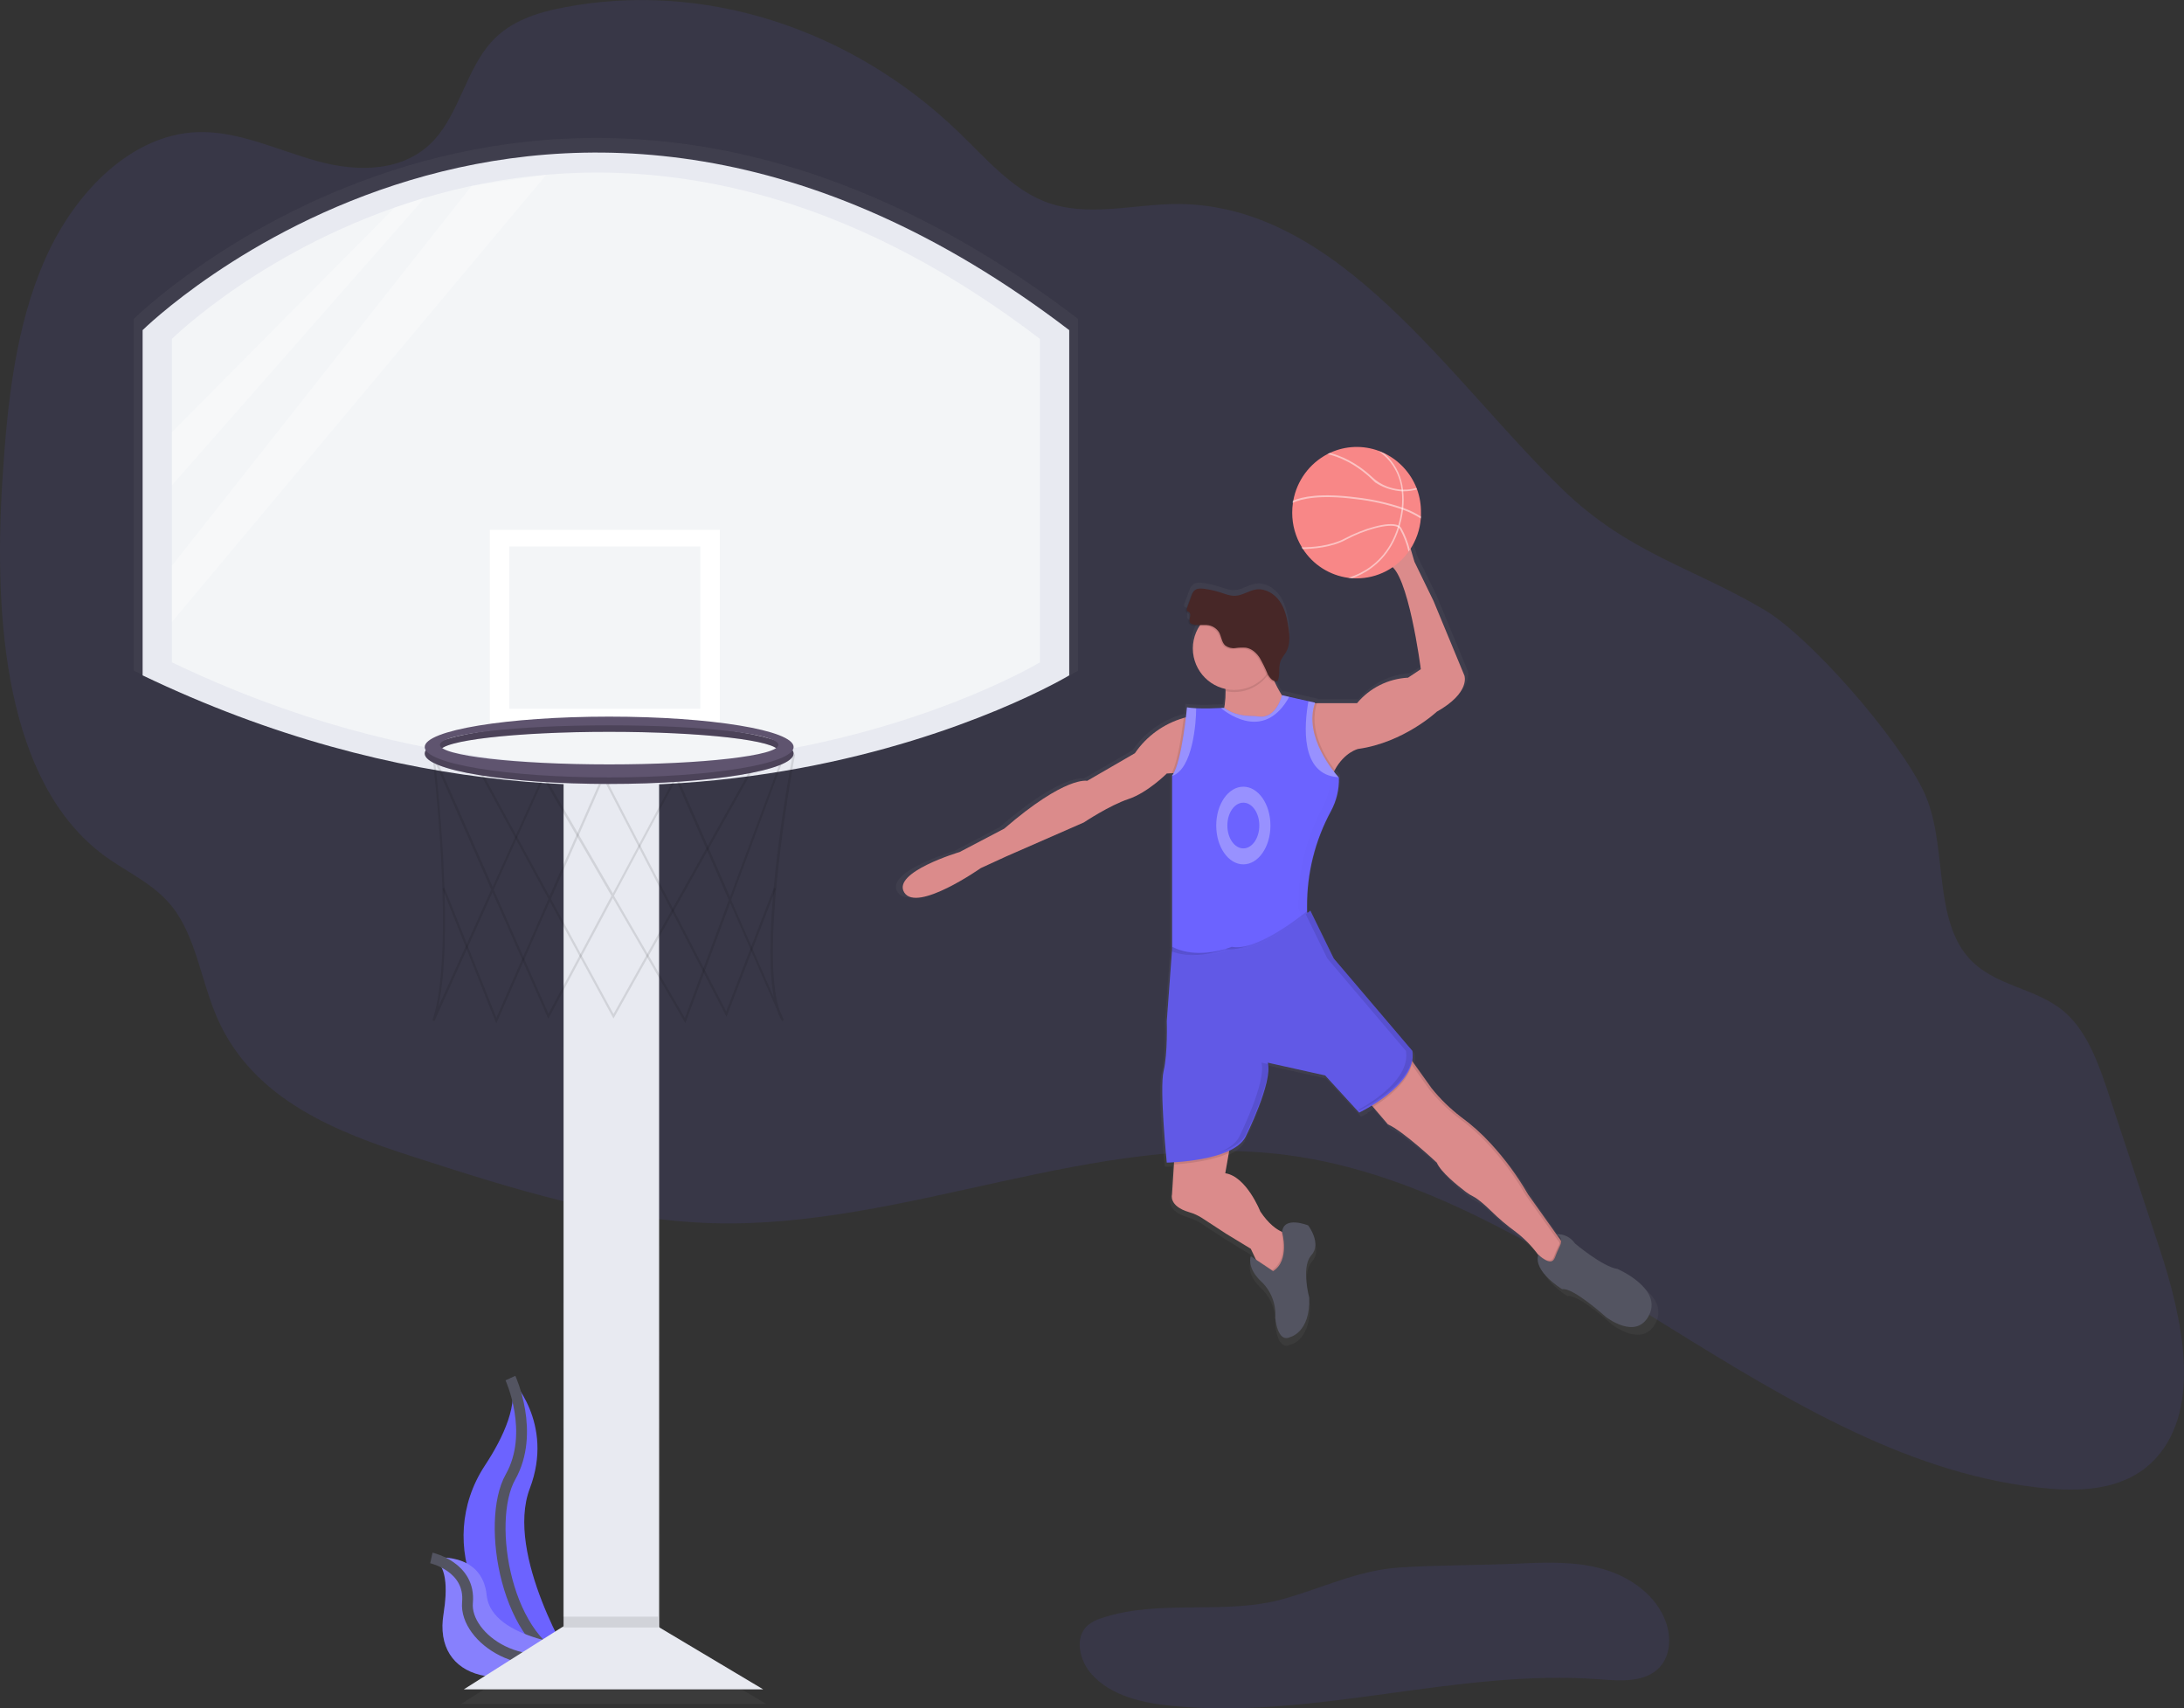 <svg width="202" height="158" viewBox="0 0 202 158" fill="none" xmlns="http://www.w3.org/2000/svg">
<rect x="0" y="0" width="202" height="158" fill="#333333" stroke="none"/>
<g clip-path="url(#clip0_23_629)">
<path d="M47.21 127.452C47.21 127.452 51.321 131.565 49.001 137.667C46.681 143.77 52.979 153.921 52.979 153.921L52.778 153.889C44.334 152.399 40.133 142.736 44.834 135.559C46.596 132.892 48.027 129.761 47.21 127.452Z" fill="#6C63FF"/>
<path d="M47.21 127.452C47.21 127.452 49.531 132.494 47.21 136.607C44.89 140.72 46.809 152.271 52.979 153.921" stroke="#535461" stroke-miterlimit="10"/>
<path d="M39.897 144.089C39.897 144.089 44.587 143.342 45.015 147.548C45.442 151.753 54.034 152.337 54.034 152.337L53.874 152.443C46.779 157.104 39.997 155.411 41.029 149.23C41.39 146.925 41.368 144.614 39.897 144.089Z" fill="#6C63FF"/>
<path opacity="0.2" d="M39.897 144.089C39.897 144.089 44.587 143.342 45.015 147.548C45.442 151.753 54.034 152.337 54.034 152.337L53.874 152.443C46.779 157.104 39.997 155.411 41.029 149.23C41.39 146.925 41.368 144.614 39.897 144.089Z" fill="#F5F5F5"/>
<path d="M39.897 144.089C39.897 144.089 43.537 144.893 43.238 148.202C42.939 151.512 48.645 155.486 54.034 152.339" stroke="#535461" stroke-miterlimit="10"/>
<path opacity="0.1" d="M177.885 73.112C180.181 77.829 178.72 84.597 181.971 88.453C184.356 91.28 188.314 91.264 191.017 93.65C193.121 95.511 194.168 98.558 195.122 101.449L199.754 115.507C201.864 121.909 203.666 130.15 199.417 134.843C196.87 137.655 193.022 137.974 189.544 137.675C164.369 135.508 144.12 110.105 119.032 106.825C101.299 104.506 83.779 113.631 65.944 113.127C56.511 112.86 47.301 109.914 38.199 106.974C31.198 104.719 23.429 101.753 20.091 94.15C18.599 90.752 18.136 86.647 15.92 83.854C14.222 81.711 11.768 80.697 9.658 79.145C0.47 72.375 -0.584 57.234 0.217 44.484C0.66 37.411 1.411 30.17 4.207 23.892C7.003 17.615 12.263 12.424 18.268 12.219C22.066 12.088 25.695 13.9 29.39 14.912C33.085 15.924 37.418 15.954 40.192 12.904C42.468 10.399 43.182 6.377 45.458 3.867C47.23 1.917 49.703 1.16 52.094 0.696C64.949 -1.798 78.643 2.532 88.725 12.275C91.175 14.643 93.51 17.374 96.504 18.589C100.492 20.205 104.852 18.836 109.068 18.87C123.945 18.99 134.034 35.1 144.519 45.255C150.649 51.193 156.578 52.472 163.229 56.428C167.346 58.879 175.402 68.014 177.885 73.112Z" fill="#6C63FF"/>
<path d="M61.053 71.647H52.053V153.909H61.053V71.647Z" fill="url(#paint0_linear_23_629)"/>
<path d="M70.87 157.592H42.644L52.668 151.249H60.234L70.87 157.592Z" fill="url(#paint1_linear_23_629)"/>
<path d="M12.376 29.494C12.376 29.494 50.422 -8.153 99.707 29.494V62.026C99.707 62.026 61.053 85.355 12.378 62.026L12.376 29.494Z" fill="url(#paint2_linear_23_629)"/>
<path d="M15.137 30.321C15.137 30.321 50.773 -4.95 96.946 30.321V60.801C96.946 60.801 60.736 82.654 15.137 60.801V30.321Z" fill="url(#paint3_linear_23_629)"/>
<path d="M66.777 48.32H45.099V66.737H66.777V48.32Z" fill="url(#paint4_linear_23_629)"/>
<path d="M64.937 49.883H46.94V65.173H64.937V49.883Z" fill="url(#paint5_linear_23_629)"/>
<g opacity="0.1">
<path opacity="0.1" d="M63.526 94.805L56.688 83.017L50.622 94.391L45.36 82.471L39.885 94.608L39.694 94.532C41.902 88.082 39.712 69.798 39.694 69.613L39.61 68.928L45.366 81.967L50.165 71.324L56.694 82.584L62.665 71.37L67.723 82.919L72.632 69.711L73.86 69.466L73.832 69.615C73.796 69.804 70.442 87.487 72.349 93.484L72.803 94.52L72.622 94.614C72.426 94.28 72.269 93.923 72.156 93.552L67.741 83.465L63.526 94.805ZM56.8 82.798L63.484 94.327L67.62 83.2L62.647 71.844L56.8 82.798ZM45.464 82.214L50.622 93.924L56.559 82.802L50.175 71.772L45.464 82.214ZM39.961 70.254C40.31 73.402 41.669 86.835 40.232 93.317L45.249 82.214L39.961 70.254ZM67.843 83.196L71.871 92.393C70.647 85.847 73.276 71.487 73.605 69.731L72.789 69.894L67.843 83.196Z" fill="url(#paint6_linear_23_629)"/>
</g>
<g opacity="0.1">
<path opacity="0.1" d="M45.709 94.831L40.635 82.122L40.826 82.045L45.719 94.295L50.623 83.1L44.085 71.083L44.264 70.984L50.725 82.863L55.624 71.681H55.684L70.232 70.306L56.756 94.369L50.749 83.325L45.709 94.831ZM50.853 83.09L56.758 93.946L69.866 70.541L55.769 71.874L50.853 83.09Z" fill="url(#paint7_linear_23_629)"/>
</g>
<g opacity="0.1">
<path opacity="0.1" d="M67.406 94.201L67.301 94L55.235 70.671L55.417 70.577L67.379 93.703L71.875 82.047L72.066 82.122L67.406 94.201Z" fill="url(#paint8_linear_23_629)"/>
</g>
<path d="M56.349 66.532C46.747 66.532 38.965 67.816 38.965 69.398C38.965 70.98 46.749 72.264 56.349 72.264C65.948 72.264 73.732 70.98 73.732 69.398C73.732 67.816 65.948 66.532 56.349 66.532ZM56.349 71.035C47.538 71.035 40.396 70.209 40.396 69.193C40.396 68.177 47.538 67.354 56.349 67.354C65.16 67.354 72.299 68.175 72.299 69.193C72.299 70.211 65.158 71.035 56.349 71.035Z" fill="url(#paint9_linear_23_629)"/>
<g opacity="0.2">
<path opacity="0.2" d="M56.349 66.532C46.747 66.532 38.965 67.816 38.965 69.398C38.965 70.98 46.749 72.264 56.349 72.264C65.948 72.264 73.732 70.98 73.732 69.398C73.732 67.816 65.948 66.532 56.349 66.532ZM56.349 71.035C47.538 71.035 40.396 70.209 40.396 69.193C40.396 68.177 47.538 67.354 56.349 67.354C65.16 67.354 72.299 68.175 72.299 69.193C72.299 70.211 65.158 71.035 56.349 71.035Z" fill="url(#paint10_linear_23_629)"/>
</g>
<path d="M56.349 65.92C46.747 65.92 38.965 67.203 38.965 68.785C38.965 70.368 46.749 71.651 56.349 71.651C65.948 71.651 73.732 70.368 73.732 68.785C73.732 67.203 65.948 65.92 56.349 65.92ZM56.349 70.422C47.538 70.422 40.396 69.597 40.396 68.581C40.396 67.564 47.54 66.739 56.349 66.739C65.158 66.739 72.299 67.555 72.299 68.579C72.299 69.603 65.158 70.42 56.349 70.42V70.422Z" fill="url(#paint11_linear_23_629)"/>
<path d="M60.959 71.9H52.128V152.628H60.959V71.9Z" fill="#E8EAF1"/>
<path d="M70.593 156.243H42.895L52.73 150.018H60.156L70.593 156.243Z" fill="#E8EAF1"/>
<path d="M13.191 30.532C13.191 30.532 50.522 -6.418 98.893 30.532V62.462C98.893 62.462 60.959 85.355 13.191 62.462V30.532Z" fill="#E8EAF1"/>
<path d="M15.9 31.345C15.9 31.345 50.871 -3.269 96.183 31.345V61.255C96.183 61.255 60.658 82.7 15.9 61.255V31.345Z" fill="#F3F5F7"/>
<path d="M66.579 49.007H45.304V67.081H66.579V49.007Z" fill="white"/>
<path d="M64.772 50.541H47.11V65.546H64.772V50.541Z" fill="#F3F5F7"/>
<path opacity="0.1" d="M63.387 94.626L56.676 83.052L50.713 94.219L45.548 82.521L40.186 94.434L39.999 94.359C42.175 88.028 40.017 70.085 39.999 69.904L39.917 69.231L45.567 82.027L50.277 71.585L56.684 82.63L62.559 71.625L67.522 82.959L72.339 69.996L73.543 69.755L73.515 69.902C73.479 70.089 70.187 87.441 72.06 93.327L72.506 94.343L72.327 94.436C72.134 94.107 71.981 93.758 71.869 93.394L67.534 83.493L63.387 94.626ZM56.788 82.843L63.347 94.157L67.406 83.238L62.526 72.093L56.788 82.843ZM45.661 82.276L50.731 93.763L56.551 82.849L50.279 72.029L45.661 82.276ZM40.26 70.539C40.603 73.627 41.936 86.805 40.525 93.173L45.44 82.276L40.26 70.539ZM67.622 83.232L71.574 92.255C70.37 85.829 72.951 71.737 73.276 70.016L72.473 70.177L67.622 83.232Z" fill="black"/>
<path opacity="0.1" d="M45.902 94.653L40.922 82.18L41.109 82.106L45.912 94.132L50.729 83.14L44.306 71.348L44.483 71.251L50.823 82.899L55.64 71.926H55.698L69.975 70.577L56.742 94.199L50.847 83.355L45.902 94.653ZM50.95 83.13L56.744 93.783L69.609 70.814L55.775 72.121L50.95 83.13Z" fill="black"/>
<path opacity="0.1" d="M67.195 94.034L67.091 93.835L55.249 70.942L55.427 70.85L67.167 93.544L71.58 82.106L71.767 82.178L67.195 94.034Z" fill="black"/>
<path d="M56.343 66.88C46.921 66.88 39.282 68.139 39.282 69.691C39.282 71.243 46.921 72.503 56.343 72.503C65.764 72.503 73.403 71.243 73.403 69.691C73.403 68.139 65.764 66.88 56.343 66.88ZM56.343 71.298C47.696 71.298 40.687 70.494 40.687 69.49C40.687 68.486 47.696 67.683 56.343 67.683C64.989 67.683 71.998 68.486 71.998 69.49C71.998 70.494 64.989 71.298 56.343 71.298Z" fill="#5F546F"/>
<path opacity="0.2" d="M56.343 66.88C46.921 66.88 39.282 68.139 39.282 69.691C39.282 71.243 46.921 72.503 56.343 72.503C65.764 72.503 73.403 71.243 73.403 69.691C73.403 68.139 65.764 66.88 56.343 66.88ZM56.343 71.298C47.696 71.298 40.687 70.494 40.687 69.49C40.687 68.486 47.696 67.683 56.343 67.683C64.989 67.683 71.998 68.486 71.998 69.49C71.998 70.494 64.989 71.298 56.343 71.298Z" fill="black"/>
<path d="M56.343 66.277C46.921 66.277 39.282 67.536 39.282 69.089C39.282 70.641 46.921 71.9 56.343 71.9C65.764 71.9 73.403 70.641 73.403 69.089C73.403 67.536 65.764 66.277 56.343 66.277ZM56.343 70.695C47.696 70.695 40.687 69.892 40.687 68.888C40.687 67.884 47.696 67.081 56.343 67.081C64.989 67.081 71.998 67.884 71.998 68.888C71.998 69.892 64.989 70.695 56.343 70.695Z" fill="#5F546F"/>
<path opacity="0.1" d="M118.696 147.881C113.259 149.409 107.268 147.847 101.913 149.642C101.442 149.775 101.001 150.001 100.617 150.305C99.336 151.423 99.842 153.606 100.986 154.863C102.814 156.871 105.689 157.498 108.388 157.767C121.575 159.078 134.763 154.307 147.966 155.311C149.928 155.462 152.217 155.624 153.533 154.16C154.505 153.082 154.571 151.419 154.091 150.05C153.21 147.535 150.775 145.819 148.212 145.098C145.649 144.377 142.934 144.495 140.272 144.614C136.66 144.778 133.017 144.732 129.414 144.971C125.563 145.236 122.345 146.863 118.696 147.881Z" fill="#6C63FF"/>
<path d="M150.173 117.959C148.768 117.758 146.171 115.55 146.171 115.55C145.983 115.268 145.726 115.039 145.424 114.886C145.122 114.732 144.786 114.658 144.447 114.672L141.868 111.043C140.868 109.324 139.682 107.721 138.332 106.262C138.111 106.017 137.883 105.779 137.647 105.549C136.952 104.857 136.204 104.219 135.411 103.641C134.89 103.252 134.397 102.825 133.938 102.364C133.514 101.941 133.112 101.496 132.734 101.031L130.94 98.516L130.819 98.346C130.865 98.1 130.877 97.849 130.855 97.601C130.855 97.542 130.843 97.484 130.835 97.426L123.429 88.715L121.221 84.208C121.195 84.23 121.107 84.305 120.968 84.409L120.928 84.294V84.242V83.863C120.917 80.744 121.691 77.672 123.178 74.93C123.678 74.01 123.939 72.98 123.939 71.932C123.939 71.848 123.939 71.764 123.939 71.679L123.901 71.637C123.83 71.559 123.67 71.378 123.463 71.111C123.489 71.059 123.517 71.004 123.543 70.954C124.463 69.263 125.741 68.974 125.741 68.974C130.044 68.372 133.147 65.47 133.147 65.47C136.359 63.663 135.757 62.056 135.757 62.056L132.854 55.048L131.048 51.343L130.548 49.64C130.384 48.507 130.153 47.385 129.856 46.28C129.428 44.649 127.299 44.185 126.271 45.521C126.247 45.553 126.221 45.587 126.197 45.623C125.742 46.281 125.549 47.085 125.655 47.878C125.761 48.671 126.159 49.396 126.771 49.911C127.774 50.766 128.647 51.644 128.647 51.644C130.454 52.144 131.658 61.456 131.658 61.456L130.454 62.259C129.53 62.307 128.627 62.546 127.8 62.961C126.973 63.375 126.242 63.957 125.651 64.669H121.874C121.874 64.653 121.884 64.637 121.89 64.619L121.263 64.478L119.457 64.076L118.789 63.926L118.779 63.968L118.59 63.926V63.952C118.336 63.55 118.108 63.132 117.908 62.701C117.961 62.709 118.016 62.709 118.07 62.701C118.084 62.671 118.096 62.641 118.106 62.61H118.171C118.45 62.008 118.209 61.255 118.478 60.64C118.623 60.381 118.784 60.131 118.959 59.891C119.361 59.199 119.313 58.331 119.194 57.536C119.066 56.68 118.869 55.807 118.377 55.094C117.886 54.381 117.037 53.859 116.169 53.971C115.487 54.062 114.889 54.53 114.203 54.574C113.717 54.602 113.251 54.411 112.798 54.263C112.301 54.102 111.791 53.986 111.274 53.915C110.931 53.867 110.528 53.861 110.297 54.116L110.277 54.142C110.248 54.164 110.221 54.189 110.196 54.216C110.106 54.33 110.038 54.459 109.996 54.598L109.552 55.821C109.529 55.862 109.517 55.909 109.517 55.956C109.517 56.004 109.529 56.05 109.552 56.092C109.592 56.142 109.663 56.156 109.717 56.19C110.068 56.417 109.596 56.977 109.887 57.253C110.062 57.417 110.435 57.435 110.805 57.433C110.469 57.963 110.265 58.566 110.212 59.191C110.158 59.816 110.256 60.445 110.497 61.024C110.737 61.604 111.114 62.116 111.595 62.519C112.076 62.922 112.647 63.202 113.259 63.337C113.259 63.404 113.259 63.47 113.259 63.538C113.269 64.068 113.227 64.597 113.135 65.119L112.842 65.145C112.354 65.171 111.369 65.209 110.508 65.169C110.219 65.157 109.932 65.13 109.646 65.087C109.646 65.087 109.612 65.452 109.546 66.012L109.345 66.068C107.474 66.607 105.848 67.781 104.749 69.39L100.245 72.001C100.245 72.001 98.238 71.501 92.44 76.507L88.237 78.716C88.237 78.716 81.816 80.608 83.017 82.507C84.217 84.407 90.222 80.206 90.222 80.206L92.63 79.105L99.936 75.892C99.936 75.892 102.345 74.286 104.139 73.683C105.933 73.081 107.742 71.274 107.742 71.274L108.193 71.249L108.394 71.237C108.364 71.291 108.331 71.344 108.296 71.394C108.278 71.422 108.258 71.448 108.238 71.472V87.592L108.205 88.04H108.219L107.738 94.596C107.738 94.596 107.838 97.609 107.437 99.302C107.035 100.994 107.738 107.912 107.738 107.912C107.738 107.912 108.001 107.912 108.428 107.882L108.416 108.083L108.24 110.917C108.24 110.917 107.902 112.009 109.845 112.577C110.29 112.706 110.714 112.901 111.102 113.154L113.342 114.622L115.644 116.027L116.109 117.005L116.131 117.054L115.642 116.754C115.642 116.754 115.24 117.758 116.543 119.058C117.031 119.494 117.411 120.038 117.655 120.646C117.898 121.253 117.999 121.909 117.948 122.562C117.948 122.562 118.148 124.972 119.353 124.369C119.353 124.369 121.253 123.968 121.159 120.664C121.159 120.664 120.4 117.913 121.284 116.75C121.308 116.718 121.333 116.687 121.36 116.658C122.363 115.558 121.059 113.847 121.059 113.847C121.059 113.847 118.741 112.911 118.61 114.465L118.514 114.423C118.096 114.222 117.348 113.734 116.555 112.545C116.555 112.545 115.254 109.242 113.253 108.941L113.588 107.039L113.627 106.82C114.315 106.495 114.873 106.075 115.154 105.535L115.166 105.511V105.501V105.487V105.473V105.459L115.176 105.438V105.422L115.186 105.4L115.198 105.376V105.356L115.212 105.328L115.25 105.308L115.264 105.278L115.276 105.252L115.292 105.218L115.306 105.189L115.322 105.155L115.341 105.119L115.355 105.091L115.375 105.049L115.389 105.021L115.475 104.834L115.487 104.81L115.511 104.758L115.529 104.72L115.555 104.661L115.571 104.627L115.601 104.559L115.614 104.531L115.646 104.46L115.662 104.426L115.694 104.354L115.708 104.322L115.742 104.246L115.756 104.215L115.792 104.135L115.804 104.105L115.84 104.021L115.852 103.993L115.893 103.902V103.886C116.533 102.396 117.338 100.253 117.297 98.984C117.303 98.883 117.303 98.782 117.297 98.681H117.273V98.661C117.273 98.619 117.257 98.579 117.245 98.54L122.648 99.745L125.86 103.25H125.874H125.886H125.9H125.916H125.932L125.952 103.239H125.97L125.996 103.227L126.016 103.217L126.044 103.203L126.068 103.191L126.102 103.173L126.125 103.161L126.163 103.141L126.187 103.127L126.227 103.107L126.255 103.091L126.299 103.067L126.327 103.053L126.373 103.027L126.406 103.009L126.456 102.98L126.49 102.898L126.546 102.866L126.576 102.85L126.634 102.818L126.668 102.798L126.729 102.764L126.761 102.743L126.825 102.705L126.859 102.685L126.925 102.645L126.958 102.625L127.028 102.583H127.04L127.152 102.713L128.557 104.344C129.962 104.946 133.161 107.949 133.161 107.949C133.531 108.834 135.094 110.099 135.893 110.706C136.121 110.875 136.364 111.024 136.618 111.152C137.055 111.379 137.671 111.919 138.235 112.465C138.971 113.193 139.761 113.864 140.598 114.473C141.371 115.063 142.06 115.758 142.643 116.538L142.711 116.626C142.233 118.232 144.967 119.865 144.967 119.865C145.971 119.664 149.069 122.476 149.069 122.476C149.069 122.476 151.972 124.779 153.172 122.275C154.372 119.771 150.173 117.959 150.173 117.959ZM144.871 115.276L144.469 114.708C144.578 114.759 144.672 114.838 144.741 114.937C144.811 115.035 144.853 115.15 144.865 115.27L144.871 115.276Z" fill="url(#paint12_linear_23_629)"/>
<path d="M119.913 66.119C119.913 66.119 109.787 72.021 111.951 68.675C112.886 67.266 113.376 65.607 113.356 63.916C113.355 63.363 113.281 62.814 113.135 62.281L117.362 60.313C117.288 60.892 117.34 61.481 117.514 62.038C118.106 64.131 119.913 66.119 119.913 66.119Z" fill="#DB8B8B"/>
<path opacity="0.1" d="M117.508 62.04C117.107 62.757 116.487 63.326 115.738 63.664C114.989 64.002 114.152 64.091 113.35 63.918C113.349 63.365 113.275 62.816 113.129 62.283L117.356 60.315C117.282 60.894 117.334 61.483 117.508 62.04Z" fill="black"/>
<path d="M114.162 63.807C116.28 63.807 117.996 62.09 117.996 59.972C117.996 57.853 116.28 56.136 114.162 56.136C112.045 56.136 110.329 57.853 110.329 59.972C110.329 62.09 112.045 63.807 114.162 63.807Z" fill="#DB8B8B"/>
<path opacity="0.1" d="M111.712 57.931C112.082 58.007 112.409 58.223 112.625 58.534C112.878 58.935 112.872 59.486 113.227 59.799C113.495 59.997 113.83 60.082 114.16 60.036C114.487 59.989 114.817 59.977 115.146 60.002C115.678 60.088 116.113 60.482 116.408 60.932C116.677 61.398 116.915 61.881 117.123 62.377C117.208 62.574 117.329 62.754 117.48 62.906C117.556 62.981 117.649 63.037 117.752 63.07C117.854 63.103 117.962 63.111 118.068 63.094C118.343 62.492 118.106 61.761 118.369 61.16C118.511 60.906 118.669 60.661 118.841 60.425C119.242 59.745 119.188 58.893 119.07 58.112C118.943 57.271 118.751 56.413 118.267 55.714C117.783 55.016 116.95 54.51 116.107 54.612C115.437 54.7 114.849 55.16 114.174 55.2C113.699 55.228 113.239 55.042 112.786 54.895C112.298 54.738 111.798 54.624 111.29 54.554C110.953 54.508 110.558 54.499 110.331 54.755C110.241 54.865 110.173 54.992 110.13 55.128L109.695 56.333C109.672 56.374 109.66 56.42 109.66 56.466C109.66 56.513 109.672 56.559 109.695 56.6C109.735 56.648 109.803 56.662 109.855 56.698C110.2 56.921 109.737 57.471 110.022 57.743C110.307 58.014 111.312 57.837 111.712 57.931Z" fill="black"/>
<path d="M111.81 57.833C112.181 57.909 112.508 58.125 112.723 58.435C112.976 58.837 112.97 59.387 113.325 59.701C113.594 59.899 113.929 59.984 114.259 59.938C114.585 59.89 114.915 59.879 115.244 59.903C115.776 59.99 116.212 60.383 116.507 60.833C116.775 61.3 117.014 61.782 117.221 62.279C117.306 62.476 117.427 62.655 117.578 62.807C117.655 62.883 117.748 62.939 117.85 62.972C117.952 63.005 118.061 63.013 118.167 62.996C118.442 62.394 118.205 61.663 118.468 61.062C118.61 60.808 118.767 60.562 118.939 60.327C119.341 59.646 119.286 58.795 119.168 58.014C119.042 57.172 118.849 56.315 118.365 55.616C117.882 54.917 117.049 54.411 116.206 54.514C115.535 54.602 114.947 55.062 114.273 55.102C113.797 55.13 113.338 54.943 112.884 54.797C112.396 54.639 111.896 54.525 111.389 54.455C111.051 54.409 110.656 54.401 110.429 54.656C110.339 54.767 110.271 54.893 110.229 55.03L109.793 56.234C109.771 56.275 109.759 56.321 109.759 56.368C109.759 56.415 109.771 56.461 109.793 56.502C109.833 56.55 109.901 56.564 109.954 56.6C110.299 56.823 109.835 57.373 110.12 57.644C110.405 57.915 111.411 57.739 111.81 57.833Z" fill="#472727"/>
<path d="M132.888 65.823C132.888 65.823 129.842 68.675 125.615 69.265C125.615 69.265 124.358 69.551 123.455 71.211C123.126 71.836 122.893 72.506 122.763 73.199L118.227 65.51L117.946 65.034H125.514C126.096 64.336 126.815 63.766 127.627 63.36C128.439 62.954 129.326 62.721 130.233 62.675L131.413 61.888C131.413 61.888 130.233 52.74 128.465 52.248C128.465 52.248 127.602 51.385 126.62 50.545C126.018 50.039 125.626 49.326 125.522 48.546C125.417 47.766 125.608 46.975 126.056 46.328C126.08 46.294 126.105 46.26 126.131 46.228C127.134 44.916 129.232 45.372 129.653 46.975C129.946 48.063 130.173 49.169 130.333 50.284L130.825 51.957L132.595 55.596L135.445 62.48C135.445 62.48 136.033 64.054 132.888 65.823Z" fill="#DB8B8B"/>
<path d="M110.279 66.217L109.689 71.438L108.362 71.513L107.918 71.537C107.918 71.537 106.148 73.308 104.38 73.896C102.612 74.485 100.251 76.061 100.251 76.061L93.076 79.202L90.718 80.284C90.718 80.284 84.819 84.423 83.639 82.545C82.459 80.668 88.757 78.8 88.757 78.8L92.885 76.635C98.588 71.717 100.552 72.218 100.552 72.218L104.968 69.661C106.047 68.081 107.643 66.927 109.482 66.398C109.743 66.318 110.009 66.258 110.279 66.217Z" fill="#DB8B8B"/>
<path opacity="0.1" d="M123.455 71.211C123.126 71.836 122.893 72.506 122.763 73.199L118.227 65.51C118.335 65.36 118.43 65.201 118.51 65.034C118.626 64.799 118.717 64.552 118.783 64.297L119.439 64.446L121.215 64.847L121.831 64.986C121.831 65.002 121.819 65.018 121.815 65.034C120.988 67.464 122.548 70.008 123.455 71.211Z" fill="black"/>
<path opacity="0.1" d="M110.279 66.217L109.689 71.438L108.362 71.513C108.926 70.508 109.309 67.85 109.484 66.406C109.744 66.323 110.009 66.26 110.279 66.217Z" fill="black"/>
<path d="M123.098 75.019C121.623 77.737 120.863 80.786 120.89 83.879V84.264V84.315C120.89 84.315 121.972 87.265 120.89 87.265C119.808 87.265 119.907 88.741 118.532 89.036C117.157 89.331 112.338 91.395 110.865 90.512C109.392 89.628 108.408 87.759 108.408 87.759V71.725C108.428 71.701 108.448 71.675 108.466 71.647C109.315 70.442 109.785 65.422 109.785 65.422C110.066 65.465 110.348 65.493 110.632 65.504C111.477 65.544 112.438 65.504 112.924 65.48L113.225 65.462C114.074 66.127 115.232 66.223 115.806 66.223C116.008 66.224 116.209 66.239 116.408 66.267C118.068 66.5 118.574 64.293 118.574 64.293L119.23 64.442L121.007 64.844L121.623 64.982C120.517 68.117 123.429 71.468 123.796 71.874L123.834 71.916C123.866 72.997 123.612 74.067 123.098 75.019Z" fill="#6C63FF"/>
<path opacity="0.3" d="M110.634 65.512C110.634 66.816 110.323 71.135 108.412 71.76V71.725C108.432 71.701 108.452 71.675 108.47 71.647C109.319 70.442 109.789 65.422 109.789 65.422C110.069 65.468 110.351 65.498 110.634 65.512Z" fill="white"/>
<path opacity="0.3" d="M123.806 71.88C120.21 71.695 120.635 66.988 121.017 64.852L121.633 64.99C120.527 68.123 123.437 71.474 123.806 71.88Z" fill="white"/>
<g opacity="0.1">
<path opacity="0.1" d="M123.845 72.021C123.843 72.01 123.839 72.001 123.832 71.993C123.826 71.986 123.816 71.981 123.806 71.978C123.004 71.778 123.895 72.069 123.004 71.778C122.969 71.766 123.052 71.631 123.052 71.631C123.079 72.711 122.821 73.779 122.305 74.728C120.83 77.446 120.071 80.495 120.097 83.588V83.973V84.021C120.097 84.021 121.179 86.971 120.097 86.971C119.016 86.971 119.114 88.447 117.739 88.743C116.479 89.014 112.334 90.767 110.514 90.379C110.626 90.462 110.74 90.54 110.859 90.61C112.334 91.496 117.151 89.429 118.526 89.134C119.901 88.839 119.804 87.363 120.884 87.363C121.964 87.363 120.884 84.413 120.884 84.413V84.363V83.977C120.857 80.884 121.617 77.835 123.092 75.117C123.61 74.169 123.87 73.101 123.845 72.021Z" fill="black"/>
<path opacity="0.1" d="M113.464 65.671C113.418 65.639 113.37 65.605 113.325 65.57H113.221C113.301 65.611 113.384 65.641 113.464 65.671Z" fill="black"/>
</g>
<path d="M144.487 114.903L143.309 117.558C142.973 117.004 142.604 116.471 142.205 115.961C141.633 115.196 140.957 114.514 140.198 113.935C139.376 113.337 138.601 112.678 137.878 111.963C137.324 111.427 136.718 110.895 136.288 110.672C136.039 110.546 135.8 110.4 135.576 110.234C134.793 109.631 133.256 108.396 132.892 107.527C132.892 107.527 129.747 104.577 128.37 103.987L126.998 102.38L125.42 100.539L129.45 96.506L130.636 98.167L132.401 100.637C133.199 101.629 134.112 102.523 135.12 103.3C136.125 104.029 137.053 104.859 137.89 105.776C139.209 107.211 140.367 108.788 141.342 110.477L143.877 114.041L143.895 114.07L144.297 114.63L144.487 114.903Z" fill="#DB8B8B"/>
<path d="M119.519 115.198L117.946 118.935L116.669 117.558L116.143 116.453L115.686 115.491L113.424 114.114L111.216 112.672C110.835 112.423 110.419 112.232 109.982 112.106C108.073 111.547 108.402 110.475 108.402 110.475L108.577 107.692L108.697 105.754L113.916 105.163L113.655 106.639L113.325 108.507C115.292 108.802 116.569 112.047 116.569 112.047C117.346 113.214 118.082 113.698 118.494 113.891C118.601 113.945 118.714 113.986 118.831 114.013L119.519 115.198Z" fill="#DB8B8B"/>
<path opacity="0.1" d="M143.896 114.072L143.849 114.045H143.877L143.896 114.072Z" fill="black"/>
<path opacity="0.1" d="M144.487 114.903L143.309 117.558C142.973 117.004 142.604 116.471 142.205 115.961C142.386 116.134 143.395 117.054 143.719 116.214C143.842 115.872 143.985 115.537 144.146 115.21C144.246 115.036 144.296 114.838 144.293 114.638L144.487 114.903Z" fill="black"/>
<path opacity="0.1" d="M144.391 114.728L143.99 114.168L143.971 114.14L141.437 110.575C140.459 108.888 139.3 107.312 137.978 105.878C137.141 104.961 136.213 104.131 135.209 103.402C134.2 102.625 133.287 101.732 132.489 100.739L130.731 98.279L129.545 96.619L129.372 96.791L130.434 98.279L132.198 100.749C132.997 101.739 133.911 102.63 134.92 103.404C135.924 104.133 136.852 104.963 137.689 105.88C139.008 107.314 140.166 108.888 141.141 110.575L143.68 114.144L143.699 114.172L144.1 114.732L144.301 115.005L143.245 117.383C143.355 117.558 143.418 117.66 143.418 117.66L144.598 115.005L144.391 114.728Z" fill="black"/>
<path opacity="0.1" d="M119.519 115.198L117.946 118.935L116.669 117.558L116.143 116.453L117.653 117.457C119.136 116.53 118.564 114.158 118.496 113.893C118.603 113.947 118.716 113.988 118.833 114.015L119.519 115.198Z" fill="black"/>
<path d="M118.586 113.969C118.586 113.969 119.323 116.58 117.751 117.56L115.686 116.182C115.686 116.182 115.284 117.166 116.571 118.445C117.049 118.874 117.423 119.408 117.661 120.005C117.9 120.602 117.998 121.246 117.948 121.887C117.948 121.887 118.148 124.247 119.325 123.658C119.325 123.658 121.193 123.257 121.095 120.02C121.095 120.02 120.35 117.319 121.217 116.176C121.241 116.145 121.266 116.115 121.292 116.086C122.275 115.003 120.996 113.333 120.996 113.333C120.996 113.333 118.684 112.397 118.586 113.969Z" fill="#535461"/>
<path opacity="0.1" d="M120.896 87.267C119.814 87.267 119.913 88.743 118.538 89.038C117.163 89.333 112.344 91.397 110.871 90.514C109.398 89.63 108.414 87.761 108.414 87.761V87.56C110.871 88.839 113.92 87.56 113.92 87.56C116.091 87.978 119.826 85.128 120.898 84.262V84.313C120.898 84.313 121.976 87.267 120.896 87.267Z" fill="black"/>
<path opacity="0.1" d="M108.705 105.756L113.924 105.165L113.663 106.641C112.047 107.392 109.721 107.623 108.593 107.694L108.705 105.756Z" fill="black"/>
<path opacity="0.1" d="M130.632 98.171C130.386 99.978 128.366 101.531 126.994 102.388L125.416 100.547L129.446 96.514L130.632 98.171Z" fill="black"/>
<path d="M113.916 87.757C113.916 87.757 110.869 89.036 108.41 87.757L107.918 94.446C107.918 94.446 108.017 97.396 107.623 99.064C107.23 100.733 107.918 107.523 107.918 107.523C107.918 107.523 114.014 107.425 115.192 105.163C115.192 105.163 117.747 100.049 117.257 98.279L122.566 99.46L125.713 102.898C125.713 102.898 131.12 100.342 130.628 97.193L123.353 88.64L121.191 84.222C121.191 84.222 116.473 88.249 113.916 87.757Z" fill="#6C63FF"/>
<path opacity="0.1" d="M125.713 102.898L122.568 99.456L117.257 98.279C117.269 98.323 117.279 98.37 117.289 98.418C117.306 98.512 117.315 98.608 117.318 98.703C117.4 100.749 115.194 105.165 115.194 105.165C114.014 107.429 107.92 107.525 107.92 107.525C107.92 107.525 107.222 100.741 107.623 99.069C108.025 97.396 107.918 94.45 107.918 94.45L108.392 88.01L108.41 87.763C109.096 88.108 109.85 88.3 110.618 88.325C111.706 88.356 112.79 88.18 113.811 87.805L113.916 87.763C113.973 87.773 114.032 87.782 114.092 87.789C116.204 88.022 119.59 85.503 120.768 84.566C121.035 84.353 121.189 84.222 121.189 84.222L123.353 88.64L130.626 97.197C130.642 97.295 130.651 97.395 130.655 97.494C130.781 100.506 125.713 102.898 125.713 102.898Z" fill="black"/>
<path opacity="0.3" d="M119.24 64.448C117.051 68.406 113.821 66.215 112.926 65.488L113.227 65.47C114.076 66.135 115.234 66.231 115.808 66.231C116.01 66.232 116.211 66.247 116.41 66.275C118.07 66.508 118.576 64.301 118.576 64.301L119.24 64.448Z" fill="white"/>
<path d="M143.951 114.144C144.288 114.125 144.624 114.194 144.926 114.345C145.227 114.496 145.484 114.723 145.671 115.003C145.671 115.003 148.224 117.156 149.599 117.357C149.599 117.357 153.728 119.128 152.548 121.586C151.368 124.044 148.517 121.787 148.517 121.787C148.517 121.787 145.471 119.034 144.487 119.23C144.487 119.23 141.784 117.608 142.279 116.033C142.279 116.033 143.464 117.238 143.821 116.313C143.944 115.97 144.086 115.635 144.246 115.309C144.437 114.931 144.535 114.439 143.951 114.144Z" fill="#535461"/>
<path opacity="0.1" d="M113.269 87.781C112.242 88.08 110.174 88.48 108.412 87.562L108.38 88.002C110.518 88.779 112.882 87.931 113.269 87.781Z" fill="black"/>
<path opacity="0.1" d="M115.503 87.435C114.991 87.601 114.448 87.647 113.916 87.57C113.916 87.57 113.699 87.66 113.337 87.771C113.966 87.877 114.72 87.722 115.503 87.435Z" fill="black"/>
<path opacity="0.1" d="M130.657 97.496C130.562 100.414 125.713 102.707 125.713 102.707L125.645 102.633C126.988 101.896 130.436 99.741 130.038 97.199L122.763 88.64L120.768 84.558C121.035 84.345 121.189 84.214 121.189 84.214L123.353 88.632L130.626 97.189C130.643 97.291 130.653 97.393 130.657 97.496Z" fill="black"/>
<path opacity="0.1" d="M116.669 98.279C117.161 100.051 114.604 105.163 114.604 105.163C114.255 105.832 113.478 106.312 112.555 106.655C113.727 106.306 114.773 105.774 115.194 104.967C115.194 104.967 117.462 100.428 117.314 98.422L116.669 98.279Z" fill="black"/>
<path opacity="0.3" d="M114.997 72.758C113.612 72.758 112.49 74.364 112.49 76.348C112.49 78.332 113.612 79.939 114.997 79.939C116.382 79.939 117.504 78.332 117.504 76.348C117.504 74.364 116.382 72.758 114.997 72.758ZM114.997 78.463C114.182 78.463 113.52 77.517 113.52 76.348C113.52 75.18 114.18 74.234 114.997 74.234C115.814 74.234 116.475 75.18 116.475 76.348C116.475 77.517 115.812 78.463 114.997 78.463Z" fill="white"/>
<path d="M131.427 47.419C131.427 47.535 131.427 47.65 131.427 47.764C131.427 47.826 131.427 47.889 131.413 47.949C131.329 48.98 130.984 49.974 130.41 50.835C130.372 50.893 130.331 50.949 130.291 51.005C129.744 51.773 129.021 52.399 128.184 52.832C127.346 53.264 126.417 53.49 125.474 53.491C125.34 53.491 125.205 53.491 125.073 53.477C124.94 53.463 124.826 53.457 124.704 53.441C123.853 53.326 123.037 53.027 122.312 52.567C121.587 52.106 120.971 51.494 120.505 50.772C120.473 50.726 120.443 50.676 120.414 50.63V50.62C119.826 49.656 119.515 48.548 119.517 47.419C119.517 47.118 119.538 46.817 119.582 46.519L119.614 46.318C119.776 45.399 120.149 44.531 120.701 43.779C121.254 43.027 121.973 42.413 122.801 41.985L123.018 41.878C123.722 41.553 124.484 41.37 125.259 41.34C126.034 41.31 126.808 41.434 127.536 41.703C127.725 41.774 127.911 41.854 128.092 41.944C129.425 42.609 130.466 43.742 131.016 45.127C131.036 45.174 131.052 45.218 131.068 45.264C131.315 45.955 131.437 46.685 131.427 47.419Z" fill="#F88787"/>
<path opacity="0.5" d="M131.044 45.264C130.662 45.377 130.266 45.435 129.868 45.435H129.799H129.643C129.547 45.435 129.452 45.423 129.362 45.41C128.581 45.317 127.833 45.042 127.178 44.607C125.426 42.82 123.71 42.209 122.783 41.997L123 41.89C123.911 42.121 125.39 42.694 126.929 44.139C127.326 44.515 127.794 44.807 128.306 44.999C128.658 45.129 129.024 45.217 129.396 45.262C129.476 45.262 129.555 45.278 129.633 45.284H129.791C130.198 45.295 130.604 45.244 130.996 45.131C131.01 45.182 131.028 45.226 131.044 45.264Z" fill="white"/>
<path opacity="0.5" d="M131.417 47.764C131.417 47.826 131.417 47.889 131.403 47.949C130.89 47.62 130.341 47.351 129.767 47.146L129.617 47.091C128.249 46.632 126.836 46.319 125.402 46.16C122.03 45.73 120.348 46.131 119.547 46.513L119.579 46.312C120.447 45.931 122.155 45.583 125.422 45.999C126.855 46.159 128.268 46.468 129.637 46.921L129.787 46.975C130.358 47.178 130.904 47.443 131.417 47.764Z" fill="white"/>
<path opacity="0.5" d="M129.787 46.989C129.787 47.043 129.775 47.097 129.769 47.154C129.735 47.428 129.685 47.715 129.621 48.015C129.571 48.241 129.516 48.459 129.456 48.668C129.44 48.722 129.424 48.776 129.408 48.828C128.645 51.272 127.094 52.511 125.868 53.13C125.607 53.262 125.339 53.379 125.065 53.479L124.695 53.443C125.081 53.323 125.455 53.171 125.815 52.989C127.02 52.387 128.543 51.156 129.286 48.736C129.302 48.688 129.316 48.638 129.33 48.587C129.386 48.393 129.437 48.193 129.482 47.985C129.548 47.684 129.598 47.389 129.633 47.101C129.633 47.047 129.645 46.991 129.651 46.937C129.702 46.439 129.702 45.937 129.651 45.439C129.651 45.386 129.641 45.334 129.633 45.284C129.511 44.202 129.042 43.189 128.296 42.396C128.053 42.141 127.784 41.912 127.493 41.712C127.683 41.782 127.868 41.862 128.049 41.953C128.167 42.056 128.283 42.168 128.399 42.29C129.166 43.115 129.645 44.167 129.765 45.288C129.765 45.338 129.777 45.39 129.783 45.441C129.838 45.955 129.84 46.474 129.787 46.989Z" fill="white"/>
<path opacity="0.5" d="M130.394 50.837C130.355 50.895 130.315 50.951 130.275 51.007C130.107 50.276 129.836 49.573 129.472 48.917C129.453 48.884 129.43 48.854 129.402 48.828C129.362 48.792 129.317 48.761 129.268 48.738C128.495 48.355 126.187 48.997 124.471 49.925C123.15 50.64 121.422 50.766 120.477 50.774L120.386 50.632V50.622C121.29 50.622 123.064 50.513 124.401 49.79C126.006 48.927 128.395 48.184 129.314 48.585C129.363 48.607 129.409 48.633 129.452 48.664C129.515 48.709 129.569 48.766 129.609 48.832C129.957 49.463 130.22 50.137 130.394 50.837Z" fill="white"/>
<path opacity="0.1" d="M60.858 149.516H52.027V150.52H60.858V149.516Z" fill="black"/>
<path opacity="0.3" d="M36.505 19.192L15.9 39.97V44.89L39.282 18.294L36.505 19.192Z" fill="white"/>
<path opacity="0.3" d="M43.616 17.194L15.9 52.321V57.528L50.53 16.162L43.616 17.194Z" fill="white"/>
</g>
<defs>
<linearGradient id="paint0_linear_23_629" x1="56.553" y1="153.909" x2="56.553" y2="71.647" gradientUnits="userSpaceOnUse">
<stop stop-color="#808080" stop-opacity="0.25"/>
<stop offset="0.54" stop-color="#808080" stop-opacity="0.12"/>
<stop offset="1" stop-color="#808080" stop-opacity="0.1"/>
</linearGradient>
<linearGradient id="paint1_linear_23_629" x1="8024.53" y1="5129.59" x2="8024.53" y2="4929.19" gradientUnits="userSpaceOnUse">
<stop stop-color="#808080" stop-opacity="0.25"/>
<stop offset="0.54" stop-color="#808080" stop-opacity="0.12"/>
<stop offset="1" stop-color="#808080" stop-opacity="0.1"/>
</linearGradient>
<linearGradient id="paint2_linear_23_629" x1="32849.1" y1="24886.7" x2="32849.1" y2="7177.01" gradientUnits="userSpaceOnUse">
<stop stop-color="#808080" stop-opacity="0.25"/>
<stop offset="0.54" stop-color="#808080" stop-opacity="0.12"/>
<stop offset="1" stop-color="#808080" stop-opacity="0.1"/>
</linearGradient>
<linearGradient id="paint3_linear_23_629" x1="30775.1" y1="22793.8" x2="30775.1" y2="7251.27" gradientUnits="userSpaceOnUse">
<stop stop-color="#808080" stop-opacity="0.25"/>
<stop offset="0.54" stop-color="#808080" stop-opacity="0.12"/>
<stop offset="1" stop-color="#808080" stop-opacity="0.1"/>
</linearGradient>
<linearGradient id="paint4_linear_23_629" x1="6087.09" y1="6168.79" x2="6087.09" y2="4479.78" gradientUnits="userSpaceOnUse">
<stop stop-color="#808080" stop-opacity="0.25"/>
<stop offset="0.54" stop-color="#808080" stop-opacity="0.12"/>
<stop offset="1" stop-color="#808080" stop-opacity="0.1"/>
</linearGradient>
<linearGradient id="paint5_linear_23_629" x1="5063.01" y1="5012.14" x2="5063.01" y2="3847.95" gradientUnits="userSpaceOnUse">
<stop stop-color="#808080" stop-opacity="0.25"/>
<stop offset="0.54" stop-color="#808080" stop-opacity="0.12"/>
<stop offset="1" stop-color="#808080" stop-opacity="0.1"/>
</linearGradient>
<linearGradient id="paint6_linear_23_629" x1="13035.4" y1="13750.2" x2="13035.4" y2="10415.9" gradientUnits="userSpaceOnUse">
<stop stop-color="#808080" stop-opacity="0.25"/>
<stop offset="0.54" stop-color="#808080" stop-opacity="0.12"/>
<stop offset="1" stop-color="#808080" stop-opacity="0.1"/>
</linearGradient>
<linearGradient id="paint7_linear_23_629" x1="11079.5" y1="13040.2" x2="11079.5" y2="10044.2" gradientUnits="userSpaceOnUse">
<stop stop-color="#808080" stop-opacity="0.25"/>
<stop offset="0.54" stop-color="#808080" stop-opacity="0.12"/>
<stop offset="1" stop-color="#808080" stop-opacity="0.1"/>
</linearGradient>
<linearGradient id="paint8_linear_23_629" x1="5392.95" y1="11152.4" x2="5392.95" y2="8373.23" gradientUnits="userSpaceOnUse">
<stop stop-color="#808080" stop-opacity="0.25"/>
<stop offset="0.54" stop-color="#808080" stop-opacity="0.12"/>
<stop offset="1" stop-color="#808080" stop-opacity="0.1"/>
</linearGradient>
<linearGradient id="paint9_linear_23_629" x1="13164.4" y1="2453.27" x2="13164.4" y2="2289.76" gradientUnits="userSpaceOnUse">
<stop stop-color="#808080" stop-opacity="0.25"/>
<stop offset="0.54" stop-color="#808080" stop-opacity="0.12"/>
<stop offset="1" stop-color="#808080" stop-opacity="0.1"/>
</linearGradient>
<linearGradient id="paint10_linear_23_629" x1="13164.4" y1="2453.27" x2="13164.4" y2="2289.76" gradientUnits="userSpaceOnUse">
<stop stop-color="#808080" stop-opacity="0.25"/>
<stop offset="0.54" stop-color="#808080" stop-opacity="0.12"/>
<stop offset="1" stop-color="#808080" stop-opacity="0.1"/>
</linearGradient>
<linearGradient id="paint11_linear_23_629" x1="13164.4" y1="2435.18" x2="13164.4" y2="2271.67" gradientUnits="userSpaceOnUse">
<stop stop-color="#808080" stop-opacity="0.25"/>
<stop offset="0.54" stop-color="#808080" stop-opacity="0.12"/>
<stop offset="1" stop-color="#808080" stop-opacity="0.1"/>
</linearGradient>
<linearGradient id="paint12_linear_23_629" x1="48412.7" y1="53967.1" x2="48412.7" y2="22330.1" gradientUnits="userSpaceOnUse">
<stop stop-color="#808080" stop-opacity="0.25"/>
<stop offset="0.54" stop-color="#808080" stop-opacity="0.12"/>
<stop offset="1" stop-color="#808080" stop-opacity="0.1"/>
</linearGradient>
<clipPath id="clip0_23_629">
<rect width="202" height="158" fill="white"/>
</clipPath>
</defs>
</svg>
